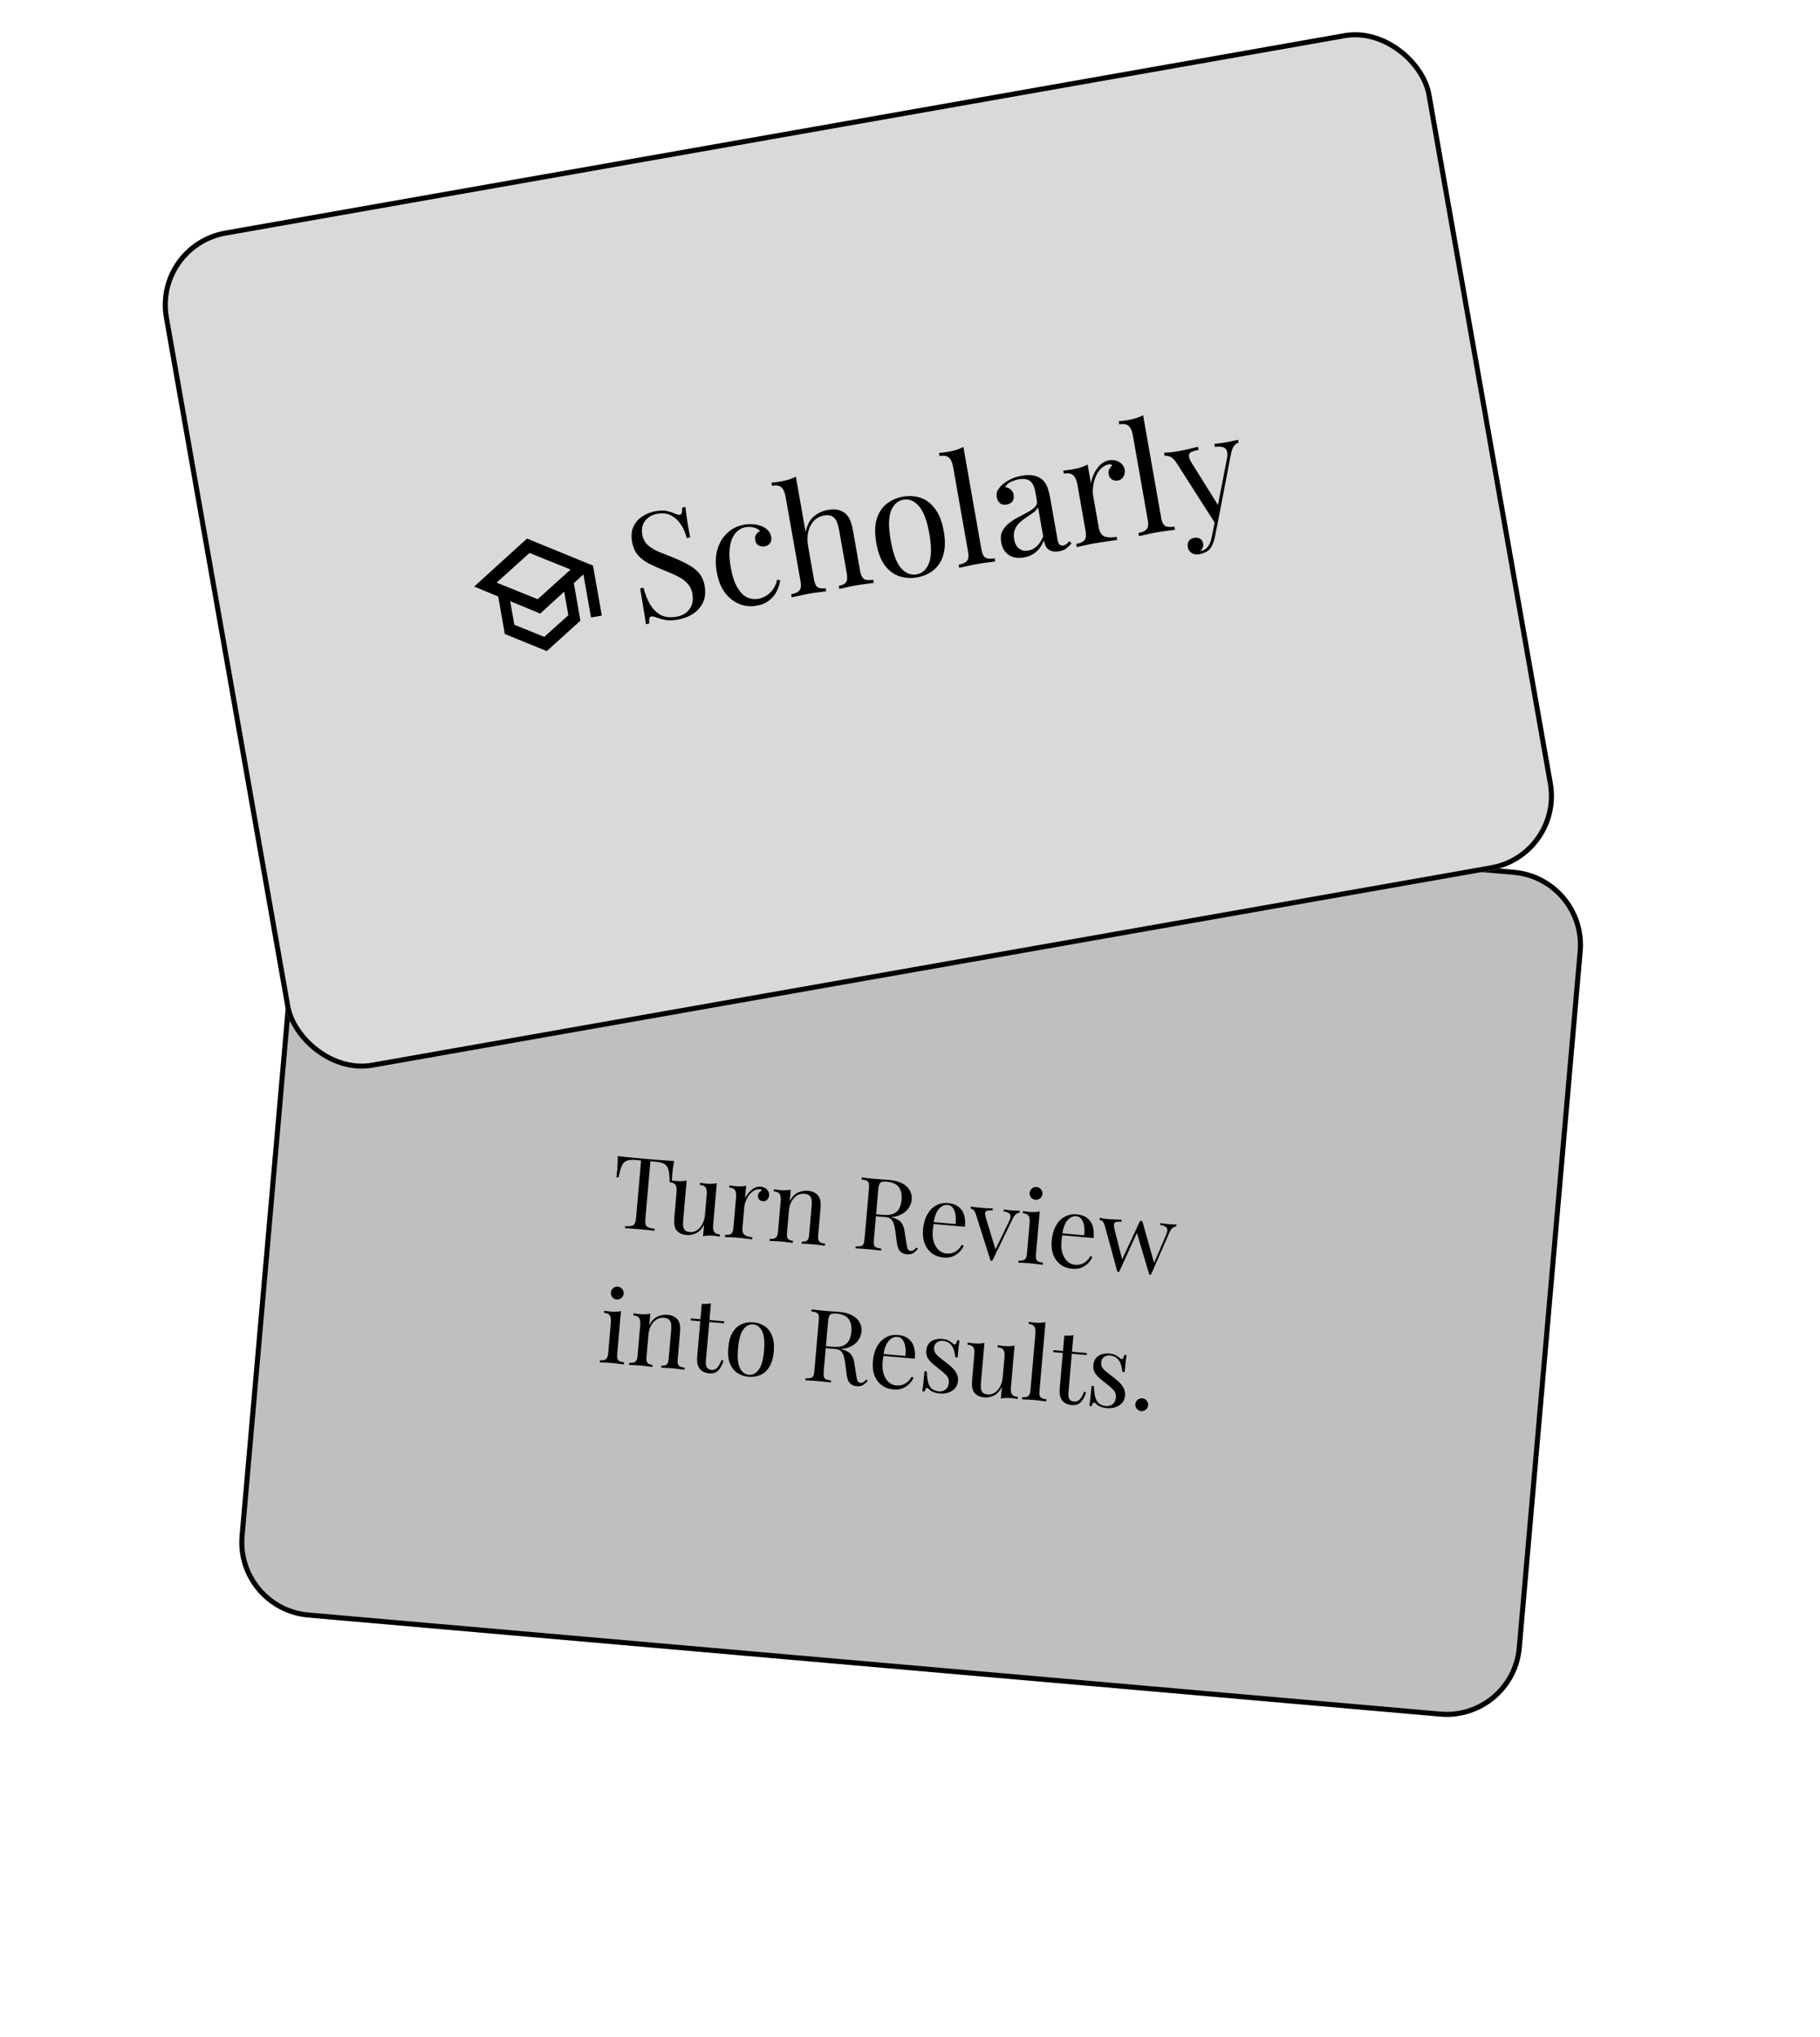 <svg width="362" height="405" viewBox="0 0 362 405" fill="none" xmlns="http://www.w3.org/2000/svg">
<g filter="url(#filter0_d_6_9)">
<path d="M59.769 162.882C60.491 154.629 67.766 148.525 76.019 149.247L301.159 168.944C309.412 169.666 315.516 176.941 314.794 185.194L302.68 323.665C301.958 331.918 294.682 338.023 286.43 337.301L61.289 317.603C53.037 316.881 46.932 309.606 47.654 301.353L59.769 162.882Z" fill="#C1BEBE"/>
<path d="M60.267 162.926C60.965 154.948 67.997 149.047 75.975 149.744L301.115 169.441C309.093 170.14 314.994 177.173 314.296 185.15L302.182 323.621C301.484 331.599 294.451 337.501 286.473 336.803L61.333 317.106C53.356 316.408 47.454 309.374 48.152 301.397L60.267 162.926Z" stroke="black"/>
</g>
<path d="M134.088 230.842C133.991 231.342 133.908 231.83 133.839 232.306C133.785 232.77 133.747 233.128 133.725 233.38C133.697 233.699 133.678 233.998 133.667 234.278C133.656 234.559 133.647 234.805 133.642 235.019L133.184 234.979C133.172 234.041 133.11 233.3 132.997 232.754C132.885 232.196 132.641 231.78 132.263 231.506C131.886 231.232 131.278 231.058 130.442 230.985L129.366 230.891L128.374 242.227C128.327 242.759 128.339 243.161 128.409 243.435C128.492 243.71 128.675 243.907 128.959 244.025C129.243 244.144 129.663 244.241 130.219 244.316L130.184 244.715C129.841 244.658 129.404 244.606 128.872 244.56C128.342 244.5 127.805 244.446 127.26 244.399C126.663 244.346 126.098 244.304 125.565 244.27C125.047 244.225 124.627 244.202 124.306 244.2L124.341 243.802C124.901 243.824 125.332 243.802 125.632 243.734C125.932 243.667 126.141 243.504 126.257 243.247C126.386 242.99 126.474 242.597 126.521 242.065L127.513 230.729L126.437 230.634C125.613 230.562 124.985 230.628 124.553 230.831C124.133 231.035 123.82 231.403 123.613 231.933C123.407 232.451 123.217 233.17 123.043 234.092L122.584 234.052C122.629 233.842 122.664 233.597 122.689 233.318C122.726 233.04 122.759 232.742 122.787 232.423C122.809 232.171 122.827 231.811 122.841 231.344C122.87 230.864 122.88 230.37 122.871 229.861C123.427 229.923 124.031 229.989 124.68 230.059C125.343 230.131 126.007 230.195 126.671 230.253C127.335 230.312 127.939 230.364 128.484 230.412C129.029 230.46 129.626 230.512 130.277 230.569C130.941 230.627 131.606 230.678 132.271 230.723C132.937 230.768 133.542 230.808 134.088 230.842ZM142.573 235.238L141.844 243.566C141.792 244.164 141.859 244.618 142.046 244.929C142.247 245.228 142.634 245.402 143.205 245.452L143.168 245.871C142.76 245.795 142.35 245.739 141.938 245.703C141.553 245.669 141.179 245.657 140.817 245.665C140.468 245.675 140.143 245.72 139.842 245.8L140.047 243.449C139.64 244.284 139.114 244.86 138.471 245.179C137.842 245.485 137.208 245.61 136.571 245.554C136.106 245.514 135.706 245.412 135.373 245.249C135.039 245.086 134.77 244.875 134.565 244.616C134.336 244.328 134.193 243.968 134.137 243.535C134.082 243.102 134.081 242.573 134.136 241.949L134.573 236.948C134.625 236.35 134.558 235.902 134.369 235.605C134.182 235.294 133.797 235.113 133.212 235.062L133.249 234.643C133.671 234.72 134.081 234.776 134.479 234.811C134.864 234.845 135.231 234.857 135.58 234.847C135.943 234.826 136.275 234.781 136.575 234.714L135.89 242.544C135.854 242.955 135.848 243.336 135.871 243.686C135.894 244.036 136.002 244.327 136.196 244.558C136.39 244.789 136.726 244.926 137.204 244.967C137.722 245.013 138.194 244.893 138.621 244.61C139.06 244.327 139.417 243.923 139.69 243.398C139.977 242.874 140.15 242.274 140.209 241.597L140.57 237.472C140.623 236.875 140.555 236.427 140.367 236.129C140.18 235.819 139.794 235.638 139.209 235.587L139.246 235.168C139.668 235.245 140.078 235.301 140.476 235.336C140.861 235.37 141.228 235.382 141.577 235.372C141.94 235.35 142.272 235.306 142.573 235.238ZM151.306 235.942C151.664 235.973 151.97 236.074 152.223 236.243C152.489 236.414 152.685 236.625 152.81 236.877C152.949 237.117 153.007 237.383 152.981 237.675C152.952 238.007 152.82 238.29 152.585 238.523C152.364 238.758 152.081 238.861 151.735 238.831C151.457 238.806 151.218 238.698 151.021 238.507C150.825 238.303 150.741 238.034 150.77 237.702C150.792 237.45 150.877 237.243 151.025 237.082C151.188 236.909 151.36 236.777 151.542 236.686C151.46 236.545 151.327 236.466 151.141 236.45C150.729 236.414 150.339 236.507 149.972 236.729C149.606 236.938 149.286 237.224 149.013 237.589C148.741 237.953 148.519 238.348 148.347 238.775C148.177 239.189 148.076 239.581 148.044 239.953L147.674 244.177C147.617 244.828 147.765 245.282 148.117 245.541C148.483 245.787 148.992 245.939 149.643 245.995L149.606 246.414C149.302 246.374 148.872 246.323 148.315 246.261C147.759 246.185 147.169 246.12 146.545 246.066C146.094 246.026 145.641 246 145.187 245.987C144.747 245.962 144.414 245.946 144.187 245.94L144.224 245.521C144.768 245.569 145.162 245.503 145.405 245.324C145.662 245.145 145.815 244.777 145.863 244.219L146.409 237.983C146.461 237.385 146.393 236.938 146.205 236.64C146.018 236.329 145.633 236.148 145.048 236.097L145.085 235.679C145.506 235.756 145.916 235.812 146.315 235.847C146.7 235.88 147.067 235.893 147.416 235.883C147.779 235.861 148.111 235.817 148.411 235.749L148.193 238.24C148.373 237.867 148.613 237.5 148.912 237.138C149.226 236.764 149.587 236.461 149.996 236.229C150.404 235.997 150.841 235.901 151.306 235.942ZM160.676 236.762C161.181 236.806 161.593 236.909 161.914 237.071C162.248 237.234 162.517 237.445 162.722 237.704C162.951 237.992 163.101 238.339 163.173 238.747C163.244 239.155 163.25 239.697 163.191 240.375L162.725 245.695C162.676 246.252 162.756 246.641 162.965 246.86C163.186 247.08 163.569 247.214 164.114 247.262L164.077 247.68C163.853 247.647 163.509 247.603 163.045 247.549C162.582 247.482 162.132 247.429 161.694 247.391C161.255 247.353 160.822 247.328 160.395 247.318C159.982 247.295 159.669 247.281 159.455 247.276L159.492 246.857C159.97 246.899 160.317 246.829 160.534 246.647C160.751 246.465 160.883 246.096 160.932 245.538L161.436 239.78C161.472 239.368 161.472 238.986 161.436 238.635C161.399 238.284 161.271 237.992 161.051 237.758C160.843 237.526 160.501 237.389 160.023 237.347C159.465 237.298 158.959 237.415 158.506 237.696C158.067 237.979 157.703 238.389 157.415 238.926C157.142 239.451 156.975 240.052 156.916 240.729L156.529 245.152C156.48 245.71 156.547 246.098 156.728 246.314C156.91 246.531 157.24 246.66 157.718 246.702L157.682 247.12C157.47 247.089 157.153 247.047 156.729 246.997C156.32 246.934 155.896 246.884 155.457 246.845C155.019 246.807 154.566 246.781 154.099 246.767C153.633 246.739 153.286 246.722 153.059 246.716L153.096 246.298C153.641 246.345 154.035 246.279 154.278 246.1C154.534 245.922 154.687 245.553 154.736 244.996L155.281 238.759C155.334 238.162 155.266 237.714 155.078 237.416C154.891 237.106 154.505 236.925 153.921 236.874L153.957 236.455C154.379 236.532 154.789 236.588 155.187 236.623C155.572 236.657 155.939 236.669 156.288 236.659C156.652 236.637 156.983 236.593 157.284 236.525L157.078 238.876C157.502 238.003 158.035 237.421 158.676 237.129C159.332 236.825 159.999 236.703 160.676 236.762ZM171.402 234.107C171.68 234.144 172.044 234.19 172.495 234.242C172.945 234.295 173.389 234.341 173.828 234.379C174.452 234.434 175.05 234.479 175.623 234.516C176.195 234.553 176.601 234.582 176.84 234.602C177.916 234.697 178.792 234.927 179.47 235.294C180.16 235.663 180.655 236.127 180.954 236.689C181.267 237.238 181.395 237.838 181.338 238.489C181.303 238.888 181.186 239.306 180.988 239.744C180.789 240.181 180.472 240.582 180.039 240.945C179.619 241.31 179.059 241.596 178.358 241.802C177.659 241.995 176.791 242.047 175.755 241.956L173.842 241.789L173.877 241.39L175.59 241.54C176.533 241.622 177.264 241.539 177.781 241.29C178.312 241.029 178.686 240.66 178.901 240.183C179.131 239.695 179.273 239.145 179.327 238.534C179.418 237.485 179.237 236.653 178.782 236.037C178.342 235.41 177.517 235.043 176.309 234.937C175.698 234.884 175.289 234.962 175.084 235.172C174.878 235.381 174.745 235.831 174.684 236.522L173.82 246.404C173.778 246.882 173.786 247.244 173.845 247.491C173.904 247.737 174.043 247.909 174.262 248.009C174.494 248.109 174.834 248.193 175.284 248.259L175.249 248.657C174.946 248.604 174.562 248.557 174.097 248.516C173.646 248.464 173.189 248.417 172.724 248.376C172.206 248.331 171.72 248.295 171.268 248.269C170.816 248.229 170.449 248.211 170.168 248.213L170.203 247.814C170.657 247.827 171 247.804 171.233 247.744C171.479 247.685 171.653 247.54 171.753 247.307C171.854 247.075 171.925 246.72 171.967 246.242L172.831 236.36C172.874 235.868 172.866 235.506 172.806 235.273C172.747 235.027 172.602 234.854 172.37 234.753C172.152 234.641 171.818 234.558 171.367 234.505L171.402 234.107ZM173.951 241.457C174.666 241.546 175.228 241.629 175.636 241.705C176.046 241.767 176.375 241.823 176.625 241.871C176.889 241.921 177.138 241.977 177.374 242.037C178.251 242.261 178.865 242.589 179.215 243.022C179.58 243.442 179.819 244.072 179.933 244.911L180.253 246.987C180.335 247.583 180.431 248.02 180.54 248.297C180.664 248.562 180.873 248.701 181.166 248.713C181.393 248.72 181.586 248.663 181.743 248.543C181.914 248.424 182.096 248.259 182.289 248.049L182.568 248.294C182.253 248.681 181.933 248.974 181.608 249.174C181.297 249.36 180.869 249.43 180.325 249.382C179.833 249.339 179.415 249.156 179.068 248.831C178.722 248.506 178.493 247.911 178.381 247.044L178.117 245.013C178.048 244.432 177.951 243.928 177.828 243.502C177.719 243.065 177.535 242.714 177.277 242.45C177.033 242.188 176.645 242.034 176.113 241.987L173.962 241.799L173.951 241.457ZM188.592 239.204C189.761 239.307 190.64 239.745 191.228 240.519C191.83 241.281 192.066 242.413 191.934 243.913L184.901 243.298L184.915 242.918L190.055 243.368C190.138 242.719 190.138 242.117 190.052 241.561C189.968 240.991 189.795 240.527 189.532 240.17C189.282 239.813 188.931 239.615 188.479 239.576C187.868 239.522 187.297 239.78 186.765 240.349C186.247 240.92 185.883 241.865 185.674 243.185L185.727 243.27C185.683 243.467 185.644 243.684 185.61 243.922C185.575 244.16 185.548 244.399 185.527 244.638C185.448 245.541 185.526 246.331 185.761 247.007C185.997 247.684 186.332 248.215 186.766 248.601C187.215 248.975 187.692 249.184 188.197 249.228C188.596 249.263 188.979 249.236 189.348 249.148C189.719 249.047 190.069 248.863 190.4 248.598C190.731 248.332 191.031 247.964 191.3 247.492L191.685 247.686C191.5 248.112 191.224 248.516 190.856 248.898C190.488 249.281 190.04 249.583 189.512 249.805C188.985 250.013 188.39 250.088 187.725 250.03C186.769 249.946 185.965 249.655 185.312 249.156C184.673 248.659 184.201 248.008 183.897 247.206C183.607 246.39 183.506 245.478 183.594 244.469C183.697 243.3 183.97 242.313 184.415 241.509C184.862 240.691 185.443 240.087 186.16 239.694C186.878 239.289 187.689 239.125 188.592 239.204ZM202.832 240.731L202.798 241.13C202.543 241.134 202.3 241.227 202.071 241.407C201.841 241.588 201.611 241.923 201.38 242.411L197.363 250.692C197.31 250.688 197.257 250.683 197.204 250.679C197.151 250.674 197.091 250.669 197.025 250.663L194.131 241.516C193.964 240.979 193.778 240.648 193.575 240.524C193.386 240.387 193.219 240.312 193.073 240.299L193.11 239.881C193.374 239.917 193.645 239.961 193.921 240.012C194.212 240.051 194.524 240.085 194.856 240.114C195.268 240.15 195.7 240.181 196.153 240.207C196.619 240.234 197.052 240.252 197.453 240.261L197.416 240.679C197.084 240.65 196.783 240.65 196.513 240.68C196.257 240.698 196.08 240.81 195.982 241.015C195.897 241.222 195.931 241.593 196.085 242.128L198.037 248.503L197.909 248.592L200.701 242.833C200.912 242.41 201.009 242.071 200.991 241.815C200.988 241.547 200.872 241.336 200.645 241.182C200.431 241.03 200.086 240.919 199.61 240.851L199.645 240.452C199.882 240.487 200.087 240.518 200.259 240.546C200.431 240.561 200.597 240.582 200.755 240.61C200.928 240.625 201.114 240.641 201.313 240.658C201.618 240.685 201.891 240.702 202.132 240.71C202.385 240.719 202.619 240.726 202.832 240.731ZM206.182 236.005C206.528 236.035 206.815 236.188 207.046 236.462C207.276 236.737 207.376 237.047 207.346 237.392C207.316 237.737 207.163 238.025 206.889 238.255C206.614 238.486 206.304 238.586 205.959 238.555C205.614 238.525 205.326 238.373 205.096 238.098C204.865 237.824 204.765 237.514 204.795 237.169C204.826 236.823 204.978 236.536 205.252 236.305C205.527 236.075 205.837 235.975 206.182 236.005ZM206.802 240.858L206.047 249.485C205.998 250.043 206.078 250.431 206.286 250.65C206.508 250.87 206.891 251.004 207.436 251.052L207.399 251.47C207.174 251.437 206.83 251.394 206.366 251.34C205.917 251.274 205.46 251.22 204.995 251.179C204.544 251.14 204.084 251.113 203.617 251.099C203.151 251.072 202.804 251.055 202.577 251.048L202.614 250.63C203.159 250.677 203.552 250.612 203.796 250.432C204.052 250.254 204.205 249.886 204.254 249.328L204.799 243.092C204.852 242.494 204.784 242.046 204.596 241.749C204.409 241.438 204.023 241.257 203.438 241.206L203.475 240.787C203.897 240.864 204.307 240.92 204.705 240.955C205.09 240.989 205.457 241.001 205.806 240.991C206.169 240.97 206.501 240.925 206.802 240.858ZM214.178 241.443C215.347 241.545 216.225 241.983 216.814 242.757C217.416 243.52 217.652 244.651 217.52 246.152L210.487 245.537L210.5 245.156L215.641 245.606C215.724 244.958 215.723 244.355 215.638 243.799C215.554 243.229 215.381 242.766 215.117 242.408C214.868 242.052 214.517 241.854 214.065 241.814C213.454 241.761 212.883 242.019 212.351 242.588C211.833 243.158 211.469 244.103 211.26 245.424L211.313 245.508C211.269 245.705 211.23 245.923 211.196 246.161C211.161 246.399 211.134 246.637 211.113 246.876C211.034 247.779 211.112 248.569 211.347 249.246C211.582 249.922 211.917 250.453 212.352 250.839C212.801 251.213 213.278 251.422 213.783 251.466C214.181 251.501 214.565 251.475 214.934 251.386C215.305 251.285 215.655 251.102 215.986 250.836C216.317 250.571 216.617 250.202 216.886 249.73L217.271 249.925C217.086 250.35 216.81 250.754 216.442 251.137C216.074 251.52 215.626 251.822 215.098 252.043C214.571 252.251 213.975 252.327 213.311 252.268C212.355 252.185 211.551 251.894 210.898 251.395C210.259 250.897 209.787 250.247 209.483 249.444C209.193 248.629 209.092 247.717 209.18 246.707C209.282 245.538 209.556 244.552 210.001 243.747C210.448 242.93 211.029 242.325 211.746 241.933C212.464 241.527 213.275 241.364 214.178 241.443ZM223.079 242.503L223.042 242.921C222.71 242.892 222.415 242.893 222.158 242.924C221.903 242.942 221.725 243.06 221.625 243.279C221.526 243.498 221.551 243.901 221.7 244.49L223.253 250.609L223.115 250.576L226.752 242.744L227.136 242.938L222.591 252.9C222.537 252.895 222.484 252.89 222.431 252.886C222.378 252.881 222.318 252.876 222.252 252.87L219.757 243.758C219.591 243.208 219.406 242.87 219.203 242.746C219.013 242.622 218.845 242.554 218.699 242.541L218.735 242.123C218.997 242.186 219.267 242.243 219.543 242.294C219.834 242.332 220.146 242.366 220.478 242.395C220.89 242.431 221.323 242.456 221.777 242.469C222.244 242.483 222.678 242.494 223.079 242.503ZM234.017 243.459L233.982 243.858C233.727 243.862 233.478 243.954 233.235 244.134C233.006 244.301 232.783 244.636 232.565 245.139L228.926 253.454C228.873 253.449 228.82 253.445 228.767 253.44C228.714 253.435 228.654 253.43 228.588 253.424L226.093 244.995L226.752 242.744C226.831 242.751 226.904 242.757 226.971 242.763C227.05 242.77 227.13 242.777 227.21 242.784L229.598 251.284L229.428 251.39L231.925 245.565C232.111 245.126 232.195 244.779 232.177 244.523C232.174 244.255 232.058 244.051 231.829 243.911C231.615 243.758 231.27 243.647 230.794 243.579L230.829 243.181C231.067 243.215 231.272 243.246 231.443 243.274C231.616 243.29 231.781 243.311 231.94 243.338C232.112 243.353 232.298 243.369 232.497 243.387C232.803 243.414 233.076 243.431 233.316 243.438C233.57 243.447 233.803 243.454 234.017 243.459ZM122.888 255.821C123.234 255.851 123.521 256.004 123.752 256.278C123.982 256.552 124.082 256.862 124.052 257.208C124.022 257.553 123.869 257.841 123.595 258.071C123.32 258.301 123.01 258.401 122.665 258.371C122.32 258.341 122.032 258.189 121.802 257.914C121.571 257.64 121.471 257.33 121.501 256.985C121.532 256.639 121.684 256.351 121.958 256.121C122.233 255.891 122.543 255.791 122.888 255.821ZM123.508 260.673L122.753 269.301C122.704 269.858 122.784 270.247 122.992 270.466C123.214 270.686 123.597 270.82 124.142 270.868L124.105 271.286C123.88 271.253 123.536 271.209 123.072 271.155C122.623 271.089 122.166 271.036 121.701 270.995C121.25 270.956 120.79 270.929 120.323 270.915C119.857 270.887 119.51 270.871 119.283 270.864L119.32 270.446C119.865 270.493 120.258 270.427 120.502 270.248C120.758 270.07 120.911 269.702 120.96 269.144L121.505 262.907C121.558 262.31 121.49 261.862 121.302 261.565C121.115 261.254 120.729 261.073 120.144 261.022L120.181 260.603C120.603 260.68 121.013 260.736 121.411 260.771C121.796 260.805 122.163 260.817 122.512 260.807C122.875 260.785 123.207 260.741 123.508 260.673ZM132.737 261.421C133.242 261.465 133.654 261.568 133.975 261.73C134.308 261.893 134.578 262.104 134.783 262.363C135.012 262.65 135.162 262.998 135.233 263.406C135.305 263.814 135.311 264.356 135.252 265.034L134.786 270.353C134.737 270.911 134.817 271.3 135.026 271.519C135.247 271.739 135.63 271.873 136.175 271.92L136.138 272.339C135.914 272.306 135.57 272.262 135.106 272.208C134.643 272.141 134.193 272.088 133.754 272.05C133.316 272.011 132.883 271.987 132.456 271.976C132.043 271.954 131.73 271.94 131.516 271.934L131.553 271.516C132.031 271.558 132.378 271.488 132.595 271.306C132.812 271.124 132.944 270.754 132.993 270.196L133.497 264.438C133.533 264.027 133.533 263.645 133.497 263.294C133.46 262.943 133.332 262.651 133.112 262.417C132.904 262.185 132.562 262.048 132.083 262.006C131.526 261.957 131.02 262.074 130.567 262.355C130.128 262.638 129.764 263.048 129.476 263.585C129.202 264.11 129.036 264.711 128.977 265.388L128.59 269.811C128.541 270.369 128.608 270.756 128.789 270.973C128.971 271.19 129.301 271.319 129.779 271.361L129.743 271.779C129.531 271.747 129.214 271.706 128.79 271.656C128.38 271.593 127.957 271.543 127.518 271.504C127.08 271.466 126.627 271.44 126.16 271.426C125.694 271.398 125.347 271.381 125.12 271.375L125.157 270.956C125.702 271.004 126.096 270.938 126.339 270.759C126.595 270.58 126.748 270.212 126.797 269.654L127.342 263.418C127.395 262.82 127.327 262.373 127.139 262.075C126.952 261.764 126.566 261.583 125.982 261.532L126.018 261.114C126.44 261.191 126.85 261.247 127.248 261.282C127.633 261.316 128 261.328 128.349 261.318C128.713 261.296 129.044 261.252 129.345 261.184L129.139 263.535C129.563 262.662 130.096 262.08 130.737 261.788C131.393 261.484 132.06 261.361 132.737 261.421ZM141.403 259.127L141.112 262.455L144.061 262.713L144.026 263.111L141.077 262.853L140.403 270.564C140.348 271.188 140.423 271.636 140.627 271.908C140.83 272.18 141.131 272.334 141.53 272.369C141.928 272.404 142.288 272.274 142.608 271.981C142.929 271.675 143.23 271.146 143.509 270.394L143.899 270.528C143.699 271.287 143.376 271.915 142.931 272.411C142.5 272.909 141.879 273.122 141.069 273.051C140.617 273.012 140.25 272.919 139.969 272.774C139.686 272.642 139.441 272.46 139.233 272.228C138.968 271.897 138.794 271.514 138.712 271.078C138.643 270.644 138.639 270.075 138.7 269.371L139.284 262.696L137.372 262.529L137.406 262.13L139.319 262.298L139.586 259.249C139.919 259.265 140.24 259.266 140.549 259.253C140.858 259.24 141.143 259.198 141.403 259.127ZM149.855 262.918C150.706 262.993 151.453 263.246 152.098 263.677C152.743 264.108 153.23 264.739 153.558 265.571C153.9 266.404 154.016 267.458 153.904 268.733C153.793 270.009 153.496 271.027 153.015 271.787C152.547 272.536 151.959 273.067 151.249 273.38C150.539 273.692 149.759 273.811 148.909 273.737C148.072 273.664 147.325 273.411 146.667 272.979C146.022 272.548 145.528 271.922 145.184 271.102C144.856 270.271 144.747 269.217 144.859 267.942C144.97 266.667 145.26 265.648 145.728 264.886C146.21 264.125 146.805 263.588 147.515 263.276C148.239 262.964 149.019 262.845 149.855 262.918ZM149.821 263.317C149.064 263.251 148.405 263.588 147.845 264.329C147.298 265.07 146.947 266.331 146.791 268.111C146.636 269.891 146.762 271.194 147.172 272.019C147.596 272.833 148.187 273.272 148.944 273.339C149.701 273.405 150.352 273.074 150.898 272.345C151.458 271.604 151.816 270.344 151.971 268.564C152.127 266.784 151.994 265.481 151.571 264.654C151.161 263.829 150.578 263.383 149.821 263.317ZM161.422 260.337C161.7 260.374 162.064 260.42 162.514 260.472C162.965 260.525 163.409 260.571 163.847 260.609C164.472 260.664 165.07 260.709 165.642 260.746C166.215 260.783 166.62 260.812 166.859 260.832C167.935 260.927 168.812 261.157 169.489 261.524C170.18 261.893 170.674 262.357 170.973 262.919C171.287 263.468 171.415 264.068 171.358 264.719C171.323 265.118 171.206 265.536 171.007 265.974C170.808 266.411 170.492 266.812 170.059 267.175C169.639 267.54 169.078 267.826 168.378 268.032C167.678 268.225 166.811 268.277 165.774 268.186L163.862 268.019L163.897 267.62L165.61 267.77C166.553 267.852 167.283 267.769 167.8 267.52C168.332 267.259 168.705 266.89 168.921 266.413C169.151 265.925 169.293 265.375 169.346 264.764C169.438 263.715 169.257 262.883 168.802 262.267C168.362 261.64 167.537 261.273 166.328 261.167C165.717 261.114 165.309 261.192 165.103 261.402C164.897 261.611 164.764 262.061 164.704 262.752L163.839 272.634C163.798 273.112 163.806 273.474 163.865 273.72C163.924 273.967 164.062 274.139 164.281 274.239C164.513 274.339 164.854 274.423 165.303 274.489L165.268 274.887C164.965 274.834 164.581 274.787 164.116 274.746C163.666 274.694 163.208 274.647 162.743 274.606C162.225 274.561 161.74 274.525 161.287 274.499C160.836 274.459 160.469 274.441 160.188 274.443L160.223 274.044C160.677 274.057 161.02 274.034 161.253 273.974C161.499 273.915 161.672 273.77 161.773 273.537C161.873 273.305 161.945 272.95 161.986 272.472L162.851 262.59C162.894 262.098 162.886 261.736 162.826 261.503C162.767 261.257 162.621 261.084 162.389 260.983C162.172 260.871 161.838 260.788 161.387 260.735L161.422 260.337ZM163.971 267.687C164.686 267.776 165.248 267.859 165.656 267.935C166.065 267.997 166.395 268.053 166.645 268.101C166.908 268.151 167.158 268.207 167.394 268.267C168.271 268.491 168.884 268.819 169.235 269.252C169.6 269.672 169.839 270.301 169.953 271.141L170.273 273.217C170.355 273.813 170.45 274.25 170.56 274.527C170.684 274.792 170.893 274.931 171.186 274.943C171.413 274.95 171.605 274.893 171.763 274.773C171.934 274.654 172.116 274.489 172.308 274.279L172.588 274.524C172.273 274.911 171.953 275.204 171.628 275.403C171.317 275.59 170.889 275.66 170.345 275.612C169.853 275.569 169.434 275.386 169.088 275.061C168.742 274.736 168.513 274.14 168.401 273.274L168.137 271.243C168.067 270.662 167.971 270.158 167.848 269.732C167.739 269.295 167.555 268.944 167.297 268.68C167.052 268.418 166.664 268.264 166.133 268.217L163.981 268.029L163.971 267.687ZM178.612 265.434C179.781 265.537 180.659 265.975 181.247 266.749C181.85 267.511 182.085 268.643 181.954 270.143L174.921 269.528L174.934 269.148L180.075 269.598C180.158 268.949 180.157 268.347 180.072 267.79C179.988 267.221 179.814 266.757 179.551 266.4C179.301 266.043 178.951 265.845 178.499 265.806C177.888 265.752 177.317 266.01 176.785 266.579C176.267 267.15 175.903 268.095 175.694 269.415L175.747 269.5C175.703 269.697 175.664 269.914 175.629 270.152C175.595 270.39 175.568 270.629 175.547 270.868C175.468 271.771 175.546 272.561 175.781 273.237C176.016 273.914 176.351 274.445 176.786 274.831C177.235 275.205 177.712 275.414 178.217 275.458C178.615 275.493 178.999 275.466 179.368 275.378C179.738 275.277 180.089 275.093 180.42 274.828C180.751 274.562 181.051 274.194 181.32 273.722L181.704 273.916C181.52 274.342 181.244 274.746 180.876 275.128C180.508 275.511 180.059 275.813 179.531 276.035C179.005 276.243 178.409 276.318 177.745 276.26C176.789 276.176 175.984 275.885 175.332 275.386C174.693 274.889 174.221 274.238 173.917 273.435C173.627 272.62 173.526 271.708 173.614 270.699C173.716 269.53 173.99 268.543 174.435 267.739C174.881 266.921 175.463 266.316 176.18 265.924C176.898 265.519 177.709 265.355 178.612 265.434ZM187.415 266.204C187.947 266.251 188.391 266.377 188.748 266.582C189.104 266.787 189.363 266.97 189.523 267.132C189.93 267.529 190.216 267.313 190.382 266.484L190.841 266.524C190.782 266.894 190.723 267.337 190.664 267.854C190.607 268.357 190.54 269.041 190.465 269.904L190.006 269.864C189.97 269.366 189.872 268.875 189.713 268.393C189.568 267.912 189.322 267.509 188.976 267.184C188.631 266.846 188.159 266.651 187.562 266.599C187.097 266.558 186.693 266.657 186.351 266.894C186.024 267.12 185.838 267.485 185.794 267.99C185.759 268.388 185.848 268.744 186.062 269.057C186.276 269.357 186.565 269.65 186.928 269.936C187.293 270.209 187.688 270.511 188.114 270.843C188.591 271.206 189.02 271.571 189.403 271.94C189.786 272.308 190.079 272.701 190.284 273.121C190.501 273.541 190.586 274.024 190.538 274.568C190.485 275.179 190.281 275.677 189.926 276.061C189.571 276.445 189.125 276.72 188.589 276.887C188.065 277.056 187.498 277.113 186.887 277.06C186.595 277.034 186.319 276.983 186.058 276.907C185.809 276.845 185.569 276.757 185.338 276.643C185.211 276.565 185.078 276.473 184.94 276.367C184.816 276.263 184.691 276.152 184.568 276.034C184.444 275.916 184.324 275.912 184.208 276.022C184.092 276.119 183.993 276.331 183.911 276.659L183.453 276.619C183.516 276.196 183.582 275.68 183.648 275.07C183.715 274.46 183.793 273.65 183.881 272.641L184.339 272.681C184.367 273.433 184.443 274.095 184.567 274.668C184.691 275.241 184.925 275.704 185.269 276.055C185.614 276.393 186.119 276.591 186.783 276.649C187.048 276.672 187.319 276.636 187.595 276.539C187.885 276.444 188.135 276.265 188.345 276.003C188.555 275.74 188.681 275.376 188.722 274.911C188.773 274.327 188.602 273.83 188.209 273.421C187.817 273.012 187.313 272.573 186.698 272.104C186.247 271.757 185.822 271.412 185.424 271.069C185.039 270.728 184.73 270.353 184.498 269.944C184.28 269.537 184.194 269.061 184.242 268.517C184.294 267.919 184.469 267.446 184.768 267.097C185.08 266.736 185.47 266.489 185.937 266.356C186.404 266.21 186.897 266.159 187.415 266.204ZM201.801 267.523L201.072 275.851C201.02 276.449 201.087 276.903 201.274 277.214C201.475 277.513 201.862 277.687 202.433 277.737L202.396 278.156C201.988 278.08 201.578 278.024 201.166 277.988C200.781 277.954 200.407 277.941 200.045 277.95C199.696 277.96 199.371 278.005 199.07 278.085L199.275 275.734C198.868 276.569 198.342 277.145 197.699 277.464C197.069 277.77 196.436 277.895 195.799 277.839C195.334 277.799 194.934 277.697 194.601 277.534C194.267 277.371 193.998 277.16 193.793 276.901C193.564 276.613 193.421 276.253 193.365 275.82C193.31 275.386 193.309 274.858 193.364 274.233L193.801 269.233C193.853 268.635 193.786 268.187 193.597 267.89C193.41 267.579 193.025 267.398 192.44 267.347L192.477 266.928C192.898 267.005 193.308 267.061 193.707 267.096C194.092 267.13 194.459 267.142 194.808 267.132C195.171 267.111 195.503 267.066 195.803 266.999L195.118 274.829C195.082 275.24 195.076 275.621 195.099 275.971C195.122 276.321 195.23 276.612 195.424 276.843C195.618 277.074 195.954 277.211 196.432 277.252C196.95 277.298 197.422 277.178 197.849 276.894C198.288 276.612 198.645 276.208 198.918 275.683C199.205 275.159 199.378 274.559 199.437 273.881L199.798 269.757C199.851 269.159 199.783 268.712 199.594 268.414C199.408 268.104 199.022 267.923 198.437 267.871L198.474 267.453C198.896 267.53 199.306 267.586 199.704 267.621C200.089 267.655 200.456 267.667 200.805 267.657C201.168 267.635 201.5 267.591 201.801 267.523ZM207.95 262.881L206.745 276.649C206.696 277.207 206.776 277.595 206.984 277.814C207.206 278.034 207.589 278.168 208.134 278.216L208.097 278.634C207.873 278.601 207.528 278.558 207.065 278.504C206.615 278.438 206.158 278.384 205.693 278.344C205.242 278.304 204.782 278.277 204.315 278.263C203.849 278.236 203.503 278.219 203.276 278.212L203.312 277.794C203.857 277.842 204.251 277.776 204.494 277.596C204.75 277.418 204.903 277.05 204.952 276.492L205.947 265.115C206 264.518 205.932 264.07 205.744 263.773C205.557 263.462 205.171 263.281 204.586 263.23L204.623 262.811C205.045 262.888 205.455 262.944 205.853 262.979C206.238 263.013 206.605 263.025 206.954 263.015C207.317 262.993 207.649 262.949 207.95 262.881ZM213.511 265.436L213.22 268.763L216.168 269.021L216.134 269.42L213.185 269.162L212.51 276.872C212.456 277.496 212.53 277.945 212.734 278.217C212.938 278.489 213.239 278.642 213.637 278.677C214.036 278.712 214.395 278.583 214.715 278.29C215.036 277.983 215.337 277.454 215.617 276.702L216.007 276.837C215.806 277.596 215.484 278.223 215.039 278.72C214.607 279.217 213.986 279.431 213.176 279.36C212.724 279.32 212.358 279.228 212.076 279.083C211.793 278.951 211.548 278.769 211.341 278.537C211.075 278.206 210.901 277.822 210.819 277.387C210.75 276.952 210.746 276.383 210.808 275.679L211.392 269.005L209.479 268.837L209.514 268.439L211.427 268.606L211.693 265.558C212.026 265.574 212.348 265.575 212.657 265.562C212.966 265.549 213.25 265.507 213.511 265.436ZM220.648 269.112C221.179 269.158 221.623 269.284 221.98 269.489C222.337 269.695 222.595 269.878 222.755 270.039C223.162 270.436 223.449 270.22 223.615 269.392L224.073 269.432C224.014 269.801 223.955 270.244 223.896 270.761C223.839 271.265 223.773 271.948 223.697 272.812L223.239 272.772C223.202 272.273 223.104 271.783 222.946 271.301C222.801 270.819 222.555 270.416 222.208 270.092C221.863 269.754 221.392 269.558 220.794 269.506C220.329 269.465 219.926 269.564 219.584 269.802C219.256 270.027 219.07 270.393 219.026 270.897C218.991 271.296 219.081 271.652 219.294 271.965C219.509 272.265 219.798 272.558 220.161 272.844C220.525 273.116 220.92 273.419 221.346 273.75C221.823 274.113 222.253 274.479 222.636 274.847C223.018 275.215 223.312 275.609 223.516 276.028C223.734 276.449 223.818 276.931 223.771 277.476C223.717 278.087 223.513 278.584 223.158 278.968C222.804 279.352 222.358 279.628 221.821 279.795C221.298 279.963 220.731 280.021 220.12 279.967C219.828 279.942 219.551 279.891 219.29 279.814C219.041 279.752 218.801 279.664 218.57 279.551C218.443 279.473 218.311 279.381 218.173 279.275C218.048 279.17 217.924 279.059 217.8 278.941C217.677 278.823 217.557 278.819 217.44 278.93C217.324 279.027 217.226 279.239 217.143 279.566L216.685 279.526C216.749 279.103 216.814 278.587 216.881 277.977C216.948 277.368 217.025 276.558 217.113 275.548L217.572 275.588C217.6 276.34 217.675 277.003 217.799 277.576C217.923 278.149 218.157 278.611 218.501 278.962C218.846 279.3 219.351 279.498 220.015 279.557C220.281 279.58 220.552 279.543 220.828 279.447C221.117 279.352 221.367 279.173 221.577 278.91C221.788 278.648 221.913 278.284 221.954 277.819C222.005 277.234 221.834 276.738 221.442 276.329C221.049 275.919 220.546 275.481 219.931 275.012C219.479 274.665 219.055 274.32 218.656 273.977C218.271 273.635 217.963 273.26 217.731 272.852C217.512 272.445 217.427 271.969 217.474 271.424C217.527 270.826 217.702 270.353 218 270.005C218.313 269.644 218.702 269.397 219.169 269.264C219.637 269.117 220.13 269.067 220.648 269.112ZM227.202 278.017C227.547 278.047 227.835 278.2 228.065 278.474C228.296 278.748 228.396 279.058 228.366 279.404C228.335 279.749 228.183 280.037 227.909 280.267C227.634 280.497 227.324 280.598 226.979 280.567C226.634 280.537 226.346 280.385 226.115 280.11C225.885 279.836 225.785 279.526 225.815 279.181C225.846 278.835 225.998 278.547 226.272 278.317C226.547 278.087 226.857 277.987 227.202 278.017Z" fill="black"/>
<g filter="url(#filter1_d_6_9)">
<rect x="30" y="44.454" width="256" height="169" rx="15" transform="rotate(-10 30 44.454)" fill="#D9D9D9"/>
<rect x="30.579" y="44.859" width="255" height="168" rx="14.5" transform="rotate(-10 30.579 44.859)" stroke="black"/>
</g>
<path d="M130.374 101.644C131.359 101.47 132.129 101.457 132.682 101.603C133.233 101.729 133.729 101.895 134.172 102.102C134.432 102.198 134.638 102.273 134.79 102.328C134.958 102.359 135.111 102.362 135.249 102.338C135.446 102.303 135.565 102.171 135.605 101.94C135.666 101.706 135.687 101.367 135.67 100.923L136.349 100.804C136.389 101.142 136.43 101.551 136.474 102.031C136.534 102.487 136.622 103.101 136.738 103.873C136.87 104.621 137.046 105.616 137.264 106.857L136.585 106.977C136.359 106.042 135.992 105.172 135.485 104.368C134.978 103.564 134.331 102.947 133.544 102.517C132.777 102.083 131.842 101.964 130.739 102.158C129.695 102.342 128.884 102.81 128.306 103.562C127.748 104.311 127.559 105.197 127.739 106.221C127.896 107.107 128.254 107.816 128.815 108.347C129.372 108.858 130.068 109.293 130.903 109.654C131.755 109.991 132.672 110.357 133.656 110.752C134.791 111.202 135.809 111.673 136.707 112.164C137.623 112.632 138.373 113.201 138.958 113.869C139.562 114.534 139.959 115.399 140.146 116.462C140.368 117.723 140.267 118.817 139.842 119.745C139.416 120.673 138.767 121.427 137.895 122.007C137.022 122.588 136.015 122.979 134.873 123.18C133.829 123.364 132.981 123.392 132.328 123.263C131.676 123.134 131.111 122.98 130.632 122.801C130.15 122.601 129.791 122.522 129.555 122.564C129.358 122.599 129.229 122.733 129.169 122.967C129.128 123.198 129.117 123.535 129.134 123.979L128.454 124.098C128.421 123.678 128.356 123.192 128.258 122.64C128.177 122.066 128.057 121.325 127.897 120.419C127.757 119.51 127.566 118.366 127.322 116.987L128.002 116.867C128.289 118.035 128.7 119.1 129.235 120.062C129.79 121.02 130.497 121.748 131.357 122.246C132.233 122.721 133.301 122.848 134.562 122.626C135.211 122.511 135.799 122.275 136.326 121.919C136.868 121.539 137.276 121.03 137.549 120.393C137.819 119.736 137.873 118.945 137.709 118.019C137.567 117.211 137.247 116.547 136.749 116.026C136.267 115.481 135.636 115.013 134.856 114.623C134.073 114.213 133.17 113.813 132.147 113.425C131.121 113.017 130.152 112.589 129.24 112.14C128.328 111.692 127.558 111.127 126.931 110.446C126.319 109.741 125.916 108.837 125.721 107.734C125.516 106.572 125.604 105.572 125.984 104.733C126.381 103.871 126.971 103.188 127.755 102.685C128.536 102.161 129.409 101.814 130.374 101.644ZM147.999 104.324C148.629 104.213 149.254 104.184 149.872 104.238C150.491 104.291 151.064 104.434 151.593 104.665C152.098 104.881 152.503 105.165 152.809 105.517C153.111 105.85 153.302 106.242 153.382 106.695C153.476 107.227 153.401 107.667 153.158 108.014C152.911 108.342 152.561 108.546 152.108 108.626C151.675 108.702 151.268 108.642 150.888 108.445C150.528 108.245 150.306 107.908 150.223 107.435C150.143 106.982 150.197 106.597 150.385 106.28C150.592 105.959 150.856 105.729 151.177 105.592C150.918 105.272 150.511 105.039 149.957 104.893C149.423 104.743 148.871 104.719 148.299 104.82C147.807 104.906 147.335 105.111 146.885 105.435C146.434 105.758 146.05 106.232 145.734 106.856C145.414 107.461 145.21 108.258 145.12 109.249C145.027 110.22 145.104 111.404 145.351 112.803C145.657 114.536 146.097 115.88 146.671 116.835C147.246 117.79 147.888 118.438 148.598 118.78C149.324 119.098 150.072 119.19 150.84 119.055C151.352 118.964 151.857 118.774 152.354 118.483C152.851 118.192 153.297 117.789 153.694 117.272C154.087 116.736 154.384 116.064 154.587 115.256L155.185 115.364C155.099 116.029 154.887 116.727 154.549 117.456C154.207 118.167 153.708 118.793 153.052 119.335C152.396 119.877 151.537 120.242 150.473 120.429C149.252 120.645 148.093 120.524 146.997 120.067C145.901 119.611 144.956 118.853 144.16 117.796C143.38 116.714 142.848 115.366 142.563 113.751C142.278 112.136 142.314 110.668 142.67 109.346C143.042 108.001 143.689 106.892 144.612 106.018C145.53 105.125 146.659 104.56 147.999 104.324ZM158.296 94.771L160.245 105.821C160.52 104.391 161.066 103.34 161.882 102.668C162.717 101.993 163.637 101.567 164.642 101.39C165.39 101.258 166.028 101.247 166.555 101.357C167.102 101.464 167.574 101.665 167.972 101.96C168.415 102.288 168.768 102.734 169.03 103.297C169.291 103.86 169.511 104.644 169.688 105.648L171.079 113.536C171.225 114.364 171.491 114.895 171.878 115.132C172.285 115.365 172.892 115.41 173.699 115.268L173.809 115.888C173.471 115.927 172.955 115.998 172.262 116.1C171.566 116.182 170.893 116.28 170.243 116.395C169.593 116.51 168.956 116.642 168.333 116.793C167.726 116.92 167.266 117.021 166.955 117.097L166.845 116.476C167.554 116.351 168.03 116.115 168.274 115.767C168.517 115.42 168.566 114.832 168.42 114.005L166.914 105.467C166.807 104.856 166.659 104.304 166.47 103.809C166.281 103.314 165.982 102.941 165.571 102.688C165.181 102.432 164.631 102.366 163.922 102.491C163.115 102.634 162.436 102.987 161.885 103.551C161.355 104.112 160.983 104.827 160.771 105.697C160.559 106.567 160.545 107.524 160.729 108.568L161.891 115.156C162.037 115.984 162.283 116.519 162.631 116.762C162.978 117.006 163.507 117.065 164.216 116.94L164.325 117.56C164.007 117.596 163.53 117.66 162.897 117.751C162.279 117.82 161.645 117.911 160.995 118.026C160.345 118.14 159.679 118.278 158.997 118.439C158.311 118.58 157.802 118.69 157.471 118.769L157.361 118.148C158.169 118.006 158.714 117.758 158.997 117.403C159.299 117.045 159.378 116.453 159.232 115.625L156.262 98.785C156.106 97.899 155.834 97.277 155.446 96.919C155.054 96.541 154.425 96.428 153.559 96.581L153.449 95.961C154.09 95.909 154.706 95.831 155.297 95.726C155.868 95.626 156.404 95.501 156.906 95.351C157.424 95.179 157.887 94.985 158.296 94.771ZM179.588 98.754C180.849 98.532 182.03 98.608 183.132 98.982C184.233 99.357 185.184 100.083 185.983 101.16C186.802 102.234 187.378 103.717 187.712 105.608C188.045 107.499 188.011 109.089 187.608 110.378C187.222 111.644 186.576 112.642 185.669 113.37C184.761 114.099 183.677 114.574 182.417 114.797C181.176 115.016 179.995 114.939 178.873 114.569C177.772 114.194 176.813 113.48 175.998 112.425C175.198 111.348 174.632 109.864 174.299 107.973C173.965 106.082 173.99 104.494 174.372 103.208C174.774 101.918 175.429 100.909 176.336 100.181C177.263 99.448 178.347 98.973 179.588 98.754ZM179.692 99.345C178.57 99.543 177.746 100.287 177.222 101.578C176.718 102.865 176.699 104.828 177.164 107.467C177.63 110.107 178.319 111.945 179.233 112.982C180.163 113.996 181.19 114.404 182.313 114.206C183.435 114.008 184.25 113.275 184.758 112.008C185.282 110.717 185.311 108.752 184.846 106.113C184.38 103.474 183.681 101.637 182.747 100.604C181.833 99.567 180.815 99.147 179.692 99.345ZM191.616 88.865L195.216 109.28C195.362 110.108 195.628 110.639 196.015 110.876C196.422 111.109 197.029 111.154 197.836 111.012L197.946 111.632C197.607 111.671 197.092 111.742 196.399 111.844C195.722 111.923 195.039 112.023 194.35 112.144C193.68 112.262 193.004 112.402 192.322 112.563C191.636 112.704 191.127 112.814 190.796 112.893L190.687 112.272C191.494 112.13 192.039 111.881 192.322 111.527C192.625 111.169 192.703 110.576 192.557 109.749L189.582 92.879C189.426 91.993 189.154 91.371 188.766 91.013C188.374 90.635 187.745 90.523 186.879 90.675L186.769 90.055C187.41 90.003 188.026 89.925 188.617 89.821C189.188 89.72 189.724 89.595 190.226 89.445C190.744 89.273 191.207 89.08 191.616 88.865ZM203.688 110.833C202.881 110.975 202.155 110.951 201.512 110.759C200.866 110.549 200.337 110.195 199.924 109.699C199.531 109.2 199.271 108.586 199.142 107.857C198.99 106.99 199.062 106.246 199.358 105.626C199.675 105.001 200.118 104.466 200.69 104.02C201.261 103.574 201.872 103.182 202.523 102.844C203.191 102.482 203.822 102.148 204.418 101.839C205.01 101.512 205.478 101.175 205.824 100.83C206.189 100.481 206.331 100.08 206.251 99.627L205.928 97.796C205.782 96.969 205.543 96.361 205.211 95.973C204.898 95.581 204.523 95.353 204.085 95.288C203.643 95.203 203.167 95.206 202.655 95.296C202.162 95.383 201.643 95.546 201.096 95.784C200.568 96.019 200.176 96.383 199.917 96.876C200.305 96.888 200.665 97.028 200.996 97.294C201.328 97.561 201.537 97.941 201.624 98.433C201.71 98.925 201.622 99.347 201.359 99.698C201.093 100.029 200.713 100.238 200.221 100.325C199.65 100.426 199.195 100.323 198.857 100.017C198.535 99.688 198.334 99.297 198.254 98.844C198.164 98.332 198.219 97.896 198.419 97.536C198.62 97.175 198.893 96.823 199.238 96.478C199.635 96.082 200.169 95.714 200.84 95.372C201.527 95.008 202.324 94.745 203.23 94.585C204.037 94.443 204.744 94.42 205.35 94.516C205.953 94.593 206.472 94.775 206.909 95.064C207.504 95.446 207.942 95.968 208.221 96.63C208.496 97.272 208.718 98.065 208.884 99.011L210.333 107.224C210.419 107.717 210.551 108.059 210.727 108.251C210.923 108.44 211.178 108.507 211.493 108.451C211.71 108.413 211.908 108.327 212.088 108.194C212.267 108.061 212.476 107.862 212.713 107.596L213.127 108.041C212.769 108.429 212.422 108.765 212.086 109.047C211.746 109.31 211.261 109.497 210.631 109.609C210.06 109.709 209.57 109.694 209.161 109.563C208.752 109.432 208.416 109.197 208.153 108.857C207.906 108.495 207.731 108.018 207.627 107.427C207.251 108.407 206.727 109.18 206.055 109.745C205.403 110.307 204.614 110.67 203.688 110.833ZM204.543 109.463C205.193 109.349 205.761 109.056 206.247 108.584C206.752 108.109 207.165 107.458 207.486 106.629L206.465 100.839C206.288 101.215 205.993 101.562 205.582 101.878C205.167 102.174 204.715 102.488 204.225 102.818C203.731 103.128 203.266 103.484 202.829 103.886C202.408 104.265 202.084 104.729 201.856 105.277C201.627 105.825 201.583 106.492 201.721 107.28C201.86 108.068 202.178 108.662 202.675 109.062C203.192 109.458 203.815 109.592 204.543 109.463ZM220.603 91.522C221.135 91.428 221.617 91.455 222.049 91.602C222.501 91.746 222.867 91.976 223.146 92.292C223.441 92.585 223.627 92.949 223.703 93.382C223.79 93.874 223.709 94.335 223.46 94.765C223.23 95.192 222.86 95.45 222.348 95.54C221.934 95.613 221.547 95.549 221.187 95.349C220.823 95.129 220.598 94.772 220.511 94.28C220.445 93.906 220.488 93.573 220.64 93.283C220.808 92.969 221.006 92.71 221.234 92.508C221.061 92.335 220.837 92.273 220.561 92.322C219.951 92.429 219.423 92.715 218.976 93.18C218.527 93.625 218.175 94.164 217.921 94.798C217.668 95.431 217.499 96.091 217.417 96.775C217.331 97.44 217.337 98.048 217.434 98.6L218.539 104.863C218.709 105.828 219.099 106.43 219.71 106.667C220.336 106.882 221.132 106.904 222.097 106.734L222.207 107.354C221.75 107.414 221.107 107.508 220.276 107.634C219.442 107.74 218.562 107.875 217.636 108.038C216.967 108.156 216.3 108.294 215.638 108.452C214.991 108.586 214.502 108.692 214.171 108.771L214.061 108.151C214.869 108.008 215.414 107.76 215.697 107.405C215.999 107.047 216.078 106.455 215.932 105.628L214.301 96.38C214.145 95.494 213.873 94.872 213.485 94.514C213.093 94.136 212.464 94.023 211.597 94.176L211.488 93.556C212.129 93.504 212.744 93.426 213.335 93.322C213.907 93.221 214.443 93.096 214.945 92.946C215.463 92.774 215.926 92.58 216.335 92.366L216.986 96.059C217.102 95.45 217.307 94.825 217.6 94.184C217.909 93.52 218.315 92.941 218.817 92.446C219.318 91.952 219.914 91.644 220.603 91.522ZM227.364 82.562L230.963 102.977C231.109 103.804 231.376 104.336 231.762 104.573C232.169 104.806 232.776 104.851 233.584 104.708L233.693 105.329C233.355 105.368 232.839 105.439 232.146 105.541C231.47 105.619 230.787 105.719 230.097 105.841C229.428 105.959 228.752 106.099 228.069 106.26C227.383 106.401 226.875 106.511 226.543 106.59L226.434 105.969C227.242 105.827 227.787 105.578 228.069 105.224C228.372 104.866 228.45 104.273 228.304 103.446L225.33 86.576C225.173 85.69 224.901 85.068 224.513 84.71C224.122 84.332 223.493 84.219 222.626 84.372L222.517 83.752C223.157 83.7 223.773 83.622 224.364 83.517C224.935 83.417 225.472 83.292 225.973 83.142C226.491 82.97 226.955 82.776 227.364 82.562ZM246.259 87.425L246.363 88.016C245.996 88.121 245.681 88.349 245.418 88.7C245.155 89.051 244.951 89.625 244.807 90.422L242.202 103.981L241.7 104.069L233.956 91.94C233.446 91.238 232.991 90.841 232.589 90.749C232.203 90.634 231.892 90.598 231.655 90.639L231.546 90.019C231.99 90.002 232.451 89.971 232.931 89.927C233.407 89.864 233.921 89.783 234.473 89.686C235.083 89.578 235.72 89.446 236.383 89.288C237.065 89.127 237.698 88.975 238.282 88.831L238.391 89.452C237.899 89.539 237.463 89.656 237.083 89.804C236.719 89.929 236.519 90.178 236.483 90.55C236.444 90.902 236.664 91.462 237.145 92.23L242.368 100.601L242.201 100.691L244.017 91.293C244.158 90.598 244.166 90.068 244.041 89.704C243.932 89.318 243.683 89.057 243.294 88.922C242.905 88.788 242.352 88.764 241.636 88.849L241.532 88.258C241.89 88.216 242.199 88.181 242.458 88.156C242.714 88.111 242.962 88.077 243.202 88.055C243.458 88.01 243.734 87.961 244.029 87.909C244.482 87.829 244.884 87.748 245.235 87.666C245.606 87.581 245.947 87.5 246.259 87.425ZM242.202 103.981L241.651 106.728C241.541 107.255 241.407 107.705 241.249 108.078C241.111 108.448 240.943 108.762 240.745 109.02C240.482 109.371 240.143 109.634 239.727 109.809C239.314 110.004 238.931 110.132 238.576 110.195C238.202 110.261 237.845 110.253 237.506 110.17C237.186 110.085 236.913 109.919 236.687 109.675C236.465 109.45 236.321 109.151 236.255 108.776C236.171 108.304 236.241 107.895 236.465 107.551C236.692 107.227 237.052 107.021 237.544 106.934C237.958 106.862 238.333 106.917 238.671 107.101C239.008 107.286 239.216 107.604 239.296 108.057C239.355 108.392 239.325 108.682 239.206 108.926C239.086 109.171 238.929 109.371 238.733 109.527C238.776 109.54 238.807 109.545 238.827 109.541C238.866 109.534 238.896 109.529 238.915 109.526C239.447 109.432 239.887 109.162 240.234 108.714C240.585 108.287 240.847 107.642 241.02 106.779L241.599 103.843L242.202 103.981Z" fill="black"/>
<path d="M108.762 129.453L100.409 126.056L99.094 118.6L94.315 116.624L104.818 107.084L117.95 112.456L119.703 122.398L117.554 122.777L116.042 114.202L114.135 115.948L115.45 123.404L108.762 129.453ZM106.943 119.138L113.492 113.242L105.322 109.942L98.773 115.838L106.943 119.138ZM108.263 126.625L113.043 122.323L112.216 117.632L107.447 121.996L101.473 119.526L102.3 124.217L108.263 126.625Z" fill="black"/>
<defs>
<filter id="filter0_d_6_9" x="43.596" y="149.189" width="275.256" height="196.17" filterUnits="userSpaceOnUse" color-interpolation-filters="sRGB">
<feFlood flood-opacity="0" result="BackgroundImageFix"/>
<feColorMatrix in="SourceAlpha" type="matrix" values="0 0 0 0 0 0 0 0 0 0 0 0 0 0 0 0 0 0 127 0" result="hardAlpha"/>
<feOffset dy="4"/>
<feGaussianBlur stdDeviation="2"/>
<feComposite in2="hardAlpha" operator="out"/>
<feColorMatrix type="matrix" values="0 0 0 0 0 0 0 0 0 0 0 0 0 0 0 0 0 0 0.25 0"/>
<feBlend mode="normal" in2="BackgroundImageFix" result="effect1_dropShadow_6_9"/>
<feBlend mode="normal" in="SourceGraphic" in2="effect1_dropShadow_6_9" result="shape"/>
</filter>
<filter id="filter1_d_6_9" x="28.374" y="2.374" width="284.709" height="214.138" filterUnits="userSpaceOnUse" color-interpolation-filters="sRGB">
<feFlood flood-opacity="0" result="BackgroundImageFix"/>
<feColorMatrix in="SourceAlpha" type="matrix" values="0 0 0 0 0 0 0 0 0 0 0 0 0 0 0 0 0 0 127 0" result="hardAlpha"/>
<feOffset dy="4"/>
<feGaussianBlur stdDeviation="2"/>
<feComposite in2="hardAlpha" operator="out"/>
<feColorMatrix type="matrix" values="0 0 0 0 0 0 0 0 0 0 0 0 0 0 0 0 0 0 0.25 0"/>
<feBlend mode="normal" in2="BackgroundImageFix" result="effect1_dropShadow_6_9"/>
<feBlend mode="normal" in="SourceGraphic" in2="effect1_dropShadow_6_9" result="shape"/>
</filter>
</defs>
</svg>
